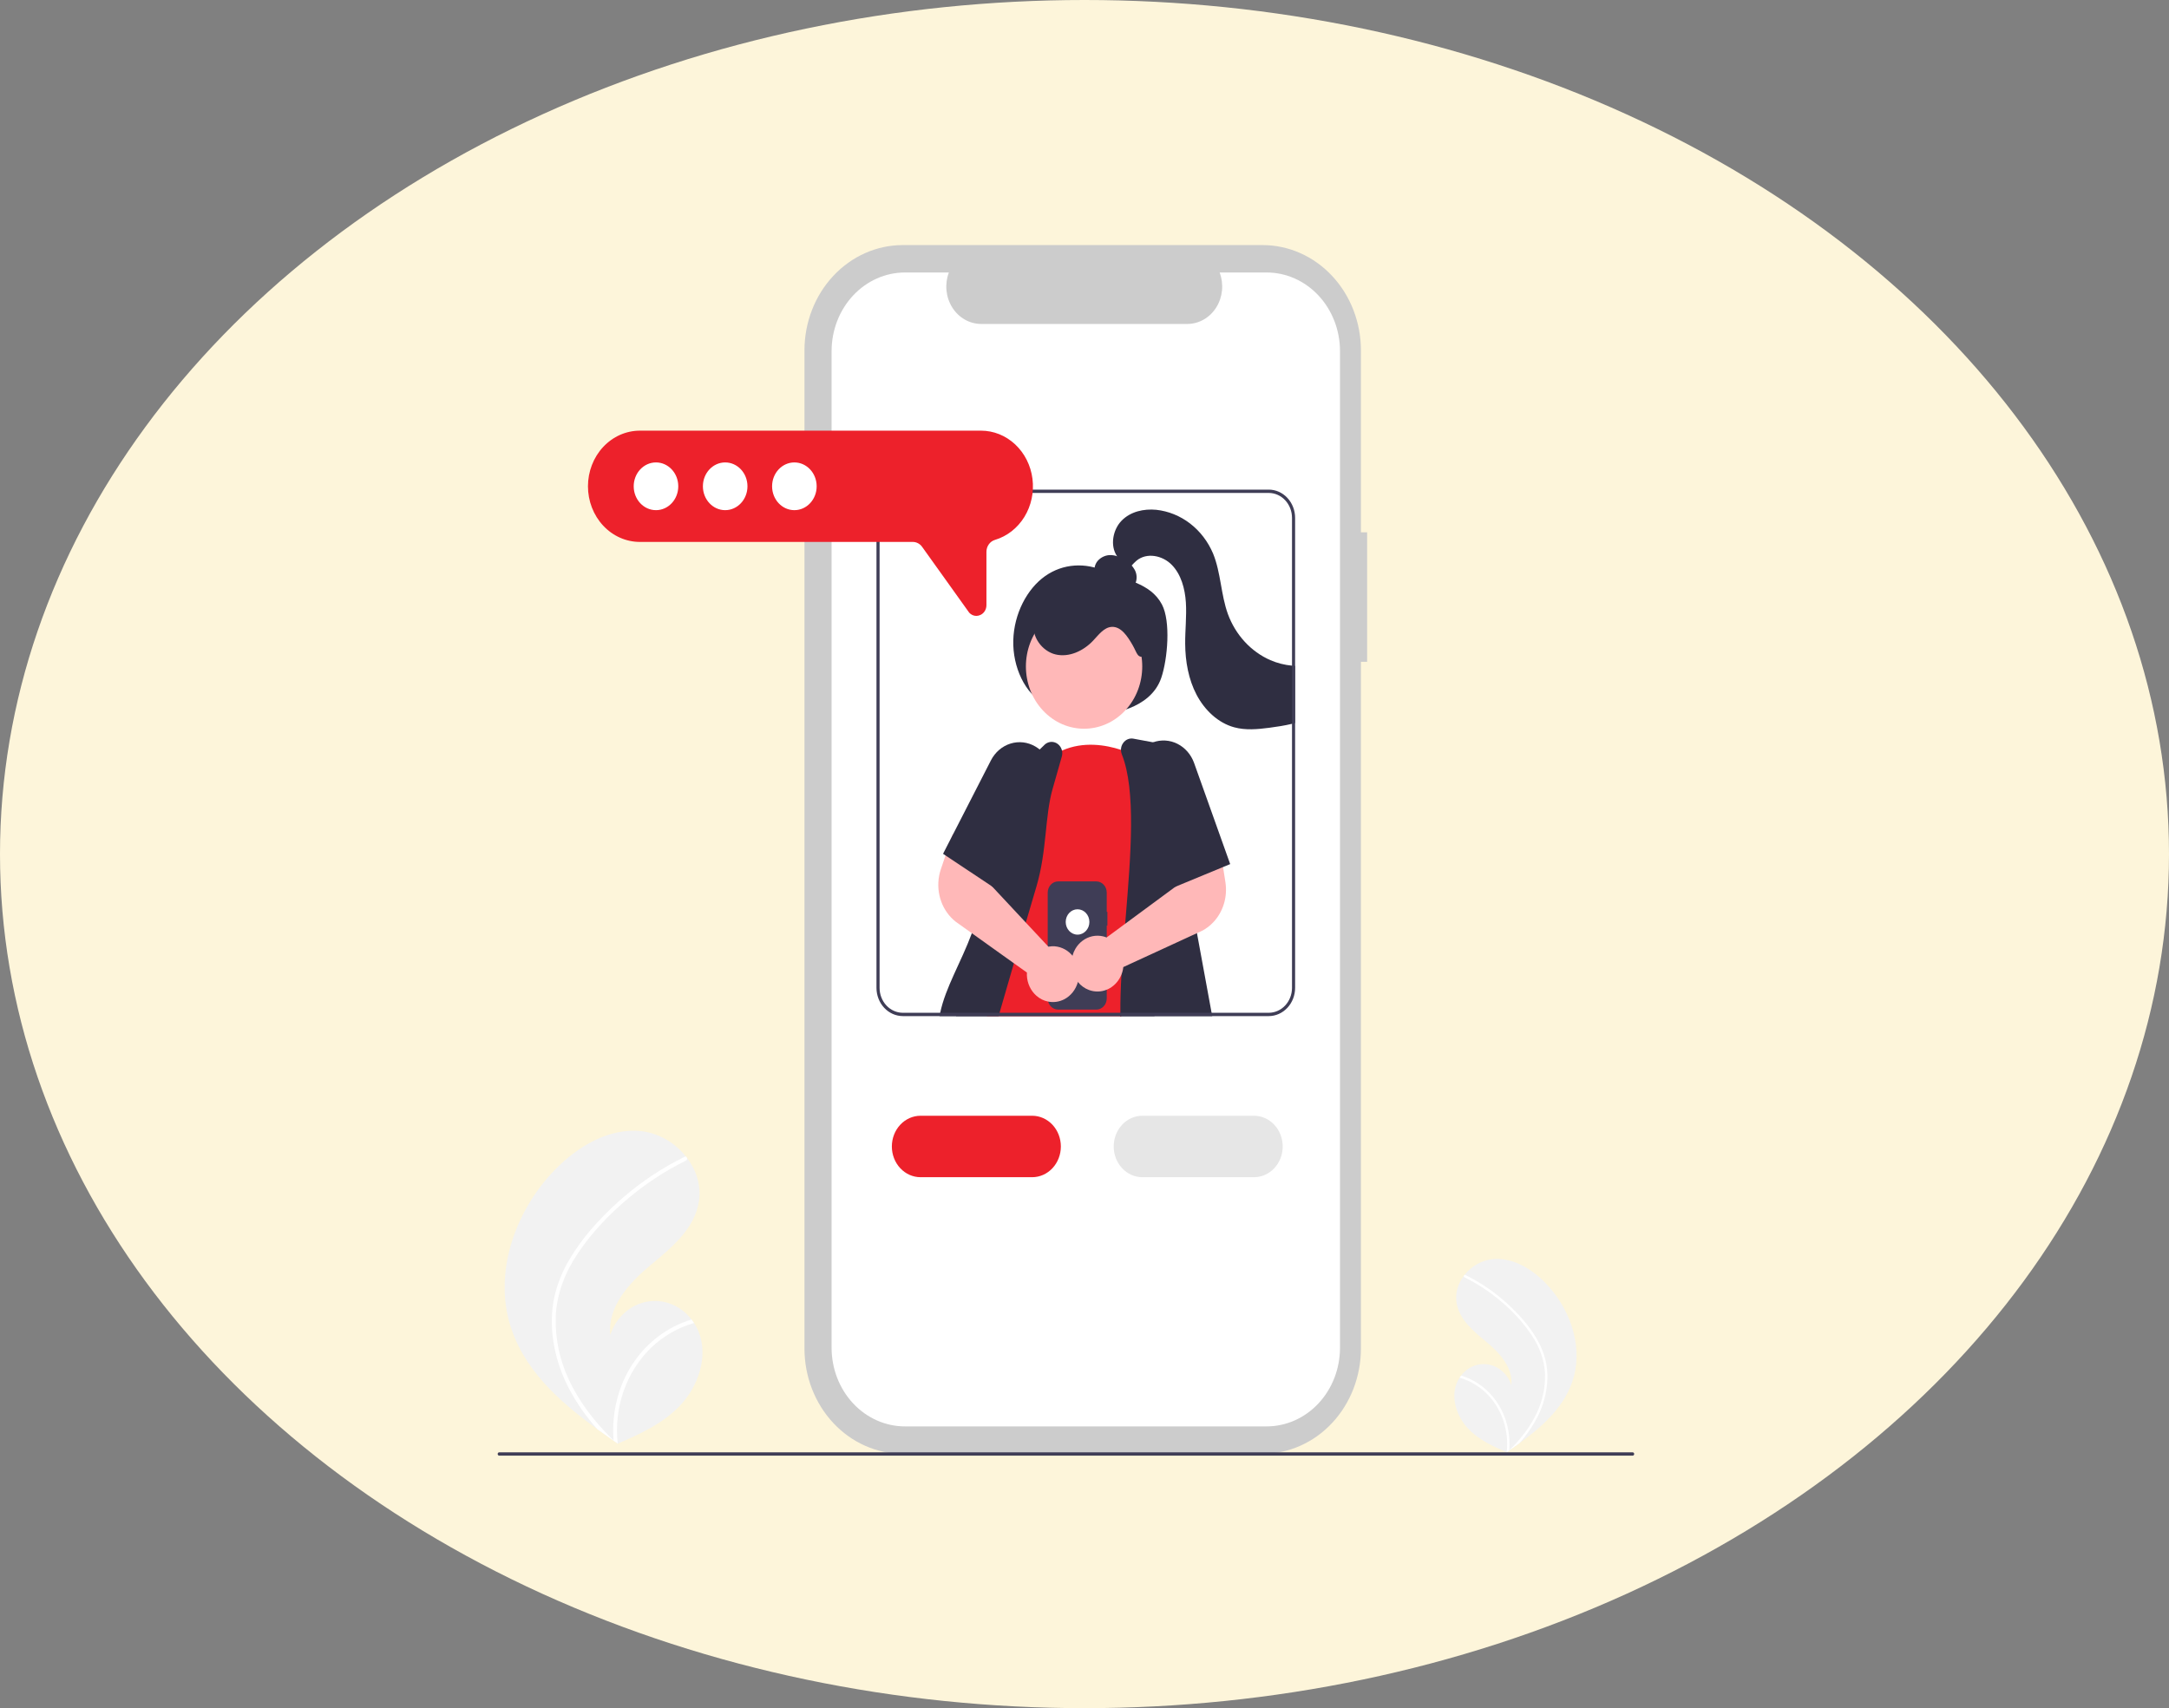 <svg width="292" height="230" viewBox="0 0 292 230" fill="none" xmlns="http://www.w3.org/2000/svg">
<rect x="0" y="0" width="292" height="230" fill="#808080" stroke="none"/>
<ellipse cx="146" cy="115" rx="146" ry="115" fill="#FDF5DA"/>
<g clip-path="url(#clip0_96:2816)">
<path d="M211.882 185.345C210.827 189.264 207.748 192.008 204.536 194.338C204.088 194.664 203.639 194.982 203.191 195.292C203.188 195.294 203.184 195.297 203.181 195.298C203.16 195.313 203.138 195.328 203.118 195.343C203.025 195.407 202.933 195.471 202.841 195.534L202.891 195.558C202.891 195.558 202.941 195.587 202.887 195.563C202.871 195.556 202.854 195.549 202.838 195.542C200.972 194.736 199.073 193.87 197.643 192.36C196.159 190.791 195.292 188.331 196.096 186.271C196.201 186.001 196.335 185.744 196.493 185.506C196.558 185.406 196.629 185.311 196.702 185.217C197.145 184.637 197.724 184.195 198.379 183.935C199.035 183.675 199.743 183.607 200.432 183.737C201.12 183.868 201.764 184.192 202.296 184.677C202.829 185.163 203.231 185.791 203.461 186.498C203.697 184.144 201.886 182.173 200.142 180.718C198.398 179.264 196.416 177.68 196.079 175.339C195.891 174.037 196.313 172.775 197.084 171.762C197.107 171.731 197.131 171.7 197.156 171.67C198.093 170.49 199.411 169.732 200.848 169.548C203.522 169.25 206.12 170.767 208.063 172.759C211.19 175.965 213.081 180.888 211.882 185.345Z" fill="#F2F2F2"/>
<path d="M206.855 180.218C207.368 181.074 207.762 182.005 208.025 182.983C208.247 183.856 208.345 184.76 208.318 185.665C208.246 187.527 207.758 189.344 206.895 190.962C206.245 192.189 205.452 193.324 204.536 194.339C204.088 194.664 203.639 194.982 203.191 195.293C203.188 195.294 203.184 195.297 203.181 195.298C203.16 195.313 203.138 195.328 203.118 195.343C203.025 195.407 202.933 195.471 202.841 195.534C202.841 195.534 202.941 195.587 202.887 195.563C202.871 195.556 202.854 195.549 202.837 195.542C203.005 194.073 202.841 192.583 202.36 191.196C201.879 189.808 201.094 188.565 200.072 187.57C199.048 186.589 197.821 185.882 196.493 185.506C196.558 185.406 196.629 185.311 196.702 185.217C197.215 185.371 197.714 185.574 198.193 185.822C199.908 186.704 201.312 188.154 202.197 189.957C202.992 191.595 203.334 193.442 203.183 195.28C203.26 195.206 203.336 195.13 203.411 195.054C204.829 193.638 206.088 192.012 206.94 190.136C207.68 188.547 208.043 186.788 207.999 185.014C207.929 183.078 207.209 181.286 206.167 179.726C205.025 178.061 203.676 176.571 202.158 175.298C200.627 173.985 198.952 172.877 197.17 171.999C197.13 171.979 197.099 171.944 197.083 171.899C197.066 171.855 197.067 171.806 197.084 171.762C197.095 171.722 197.121 171.689 197.156 171.67C197.173 171.662 197.193 171.658 197.212 171.659C197.231 171.66 197.25 171.666 197.267 171.675C197.487 171.784 197.705 171.894 197.922 172.009C199.727 172.964 201.414 174.157 202.945 175.558C204.423 176.909 205.815 178.451 206.855 180.218Z" fill="white"/>
<path d="M68.526 177.879C70.233 184.223 75.216 188.664 80.415 192.436C81.141 192.963 81.867 193.477 82.593 193.98C82.598 193.982 82.603 193.987 82.608 193.99C82.643 194.014 82.678 194.038 82.711 194.062C82.861 194.165 83.01 194.269 83.159 194.371L83.078 194.411C83.078 194.411 82.997 194.456 83.085 194.418C83.111 194.406 83.138 194.396 83.165 194.384C86.185 193.079 89.258 191.678 91.573 189.233C93.974 186.695 95.377 182.713 94.077 179.378C93.906 178.941 93.69 178.526 93.433 178.141C93.328 177.979 93.214 177.824 93.096 177.672C92.379 176.735 91.441 176.019 90.38 175.598C89.319 175.177 88.173 175.066 87.058 175.277C85.944 175.488 84.903 176.014 84.041 176.799C83.179 177.585 82.528 178.602 82.155 179.746C81.773 175.936 84.705 172.745 87.527 170.39C90.35 168.037 93.558 165.474 94.103 161.685C94.408 159.577 93.724 157.534 92.478 155.895C92.439 155.845 92.4 155.795 92.361 155.747C90.844 153.837 88.71 152.61 86.385 152.312C82.056 151.83 77.852 154.285 74.707 157.509C69.645 162.698 66.585 170.666 68.526 177.879Z" fill="#F2F2F2"/>
<path d="M76.662 169.582C75.832 170.966 75.194 172.474 74.769 174.056C74.41 175.47 74.25 176.933 74.295 178.398C74.373 181.408 75.237 184.35 76.597 186.971C77.65 188.957 78.933 190.794 80.415 192.436C81.141 192.963 81.867 193.477 82.593 193.98C82.598 193.982 82.603 193.987 82.608 193.989C82.643 194.013 82.678 194.038 82.711 194.062C82.861 194.165 83.01 194.269 83.159 194.371C83.159 194.371 82.997 194.456 83.085 194.418C83.111 194.406 83.138 194.396 83.165 194.384C82.894 192.006 83.159 189.594 83.938 187.349C84.717 185.104 85.986 183.091 87.641 181.48C89.299 179.893 91.284 178.749 93.433 178.14C93.328 177.979 93.214 177.824 93.096 177.672C92.266 177.922 91.458 178.249 90.681 178.651C87.906 180.079 85.634 182.426 84.201 185.345C82.915 187.995 82.362 190.984 82.606 193.96C82.481 193.839 82.357 193.716 82.237 193.594C79.942 191.302 77.903 188.671 76.524 185.634C75.327 183.063 74.739 180.215 74.811 177.343C74.924 174.211 76.089 171.31 77.775 168.784C79.582 166.081 81.847 163.69 84.265 161.618C86.742 159.492 89.453 157.699 92.337 156.279C92.402 156.247 92.453 156.188 92.479 156.117C92.505 156.045 92.505 155.966 92.478 155.894C92.458 155.831 92.416 155.777 92.361 155.746C92.332 155.733 92.301 155.727 92.27 155.728C92.239 155.73 92.208 155.739 92.181 155.755C91.825 155.93 91.471 156.108 91.121 156.294C88.199 157.841 85.469 159.771 82.991 162.039C80.598 164.225 78.346 166.722 76.662 169.582Z" fill="white"/>
<path d="M184.047 71.676H183.213V47.178C183.213 45.316 182.87 43.473 182.205 41.753C181.54 40.032 180.565 38.469 179.336 37.153C178.108 35.836 176.649 34.792 175.043 34.079C173.437 33.367 171.717 33 169.979 33H121.535C118.025 33 114.659 34.494 112.177 37.153C109.695 39.812 108.301 43.418 108.301 47.178V181.573C108.301 185.333 109.695 188.94 112.177 191.599C114.659 194.258 118.025 195.752 121.535 195.752H169.979C173.488 195.752 176.855 194.258 179.336 191.599C181.818 188.94 183.213 185.334 183.213 181.573V89.114H184.047L184.047 71.676Z" fill="#CCCCCC"/>
<path d="M180.396 47.278V181.474C180.396 184.283 179.354 186.976 177.501 188.962C175.647 190.948 173.134 192.063 170.512 192.063H121.836C119.215 192.063 116.701 190.948 114.848 188.962C112.994 186.976 111.953 184.283 111.953 181.474V47.278C111.953 44.469 112.994 41.776 114.848 39.79C116.701 37.804 119.215 36.689 121.836 36.689H127.741C127.451 37.453 127.341 38.281 127.419 39.102C127.498 39.922 127.764 40.709 128.194 41.394C128.623 42.078 129.203 42.639 129.882 43.027C130.561 43.415 131.319 43.618 132.089 43.619H159.842C160.612 43.618 161.37 43.415 162.049 43.027C162.728 42.639 163.308 42.078 163.737 41.394C164.167 40.709 164.433 39.922 164.512 39.102C164.591 38.281 164.48 37.453 164.19 36.689H170.512C173.134 36.689 175.647 37.804 177.501 39.79C179.354 41.776 180.396 44.469 180.396 47.278Z" fill="white"/>
<path d="M140.6 94.721C138.014 93.448 136.315 89.81 136.412 86.222C136.508 82.634 138.271 79.278 140.702 77.567C143.132 75.856 146.133 75.726 148.742 76.916C151.351 78.106 154.854 78.43 156.422 81.387C157.627 83.659 157.193 88.729 156.34 91.256C155.602 93.44 153.799 94.671 152.041 95.359C150.094 96.115 148.02 96.413 145.956 96.235C143.893 96.057 141.889 95.406 140.081 94.327L140.6 94.721Z" fill="#2F2E41"/>
<path d="M155.323 136.369L154.231 131.601L154.154 131.259C154.091 130.993 153.964 130.751 153.785 130.556C153.606 130.361 153.382 130.22 153.135 130.149L152.045 129.836L151.079 129.557L148.994 128.957H148.992L144.777 127.745L141.047 126.67L140.146 126.41L137.668 125.697L136.128 125.254L133.738 124.568L133.546 124.512C133.214 124.417 132.861 124.453 132.551 124.612C132.242 124.772 131.995 125.045 131.857 125.382C131.753 125.639 131.65 125.9 131.55 126.167C130.331 129.466 129.407 132.882 128.791 136.369C128.764 136.516 128.734 136.666 128.709 136.816H150.835C150.835 136.843 150.835 136.867 150.837 136.894C150.874 136.869 150.912 136.845 150.95 136.816H155.425L155.323 136.369Z" fill="#2F2E41"/>
<path d="M151.48 95.665C154.538 92.389 154.538 87.077 151.48 83.801C148.422 80.525 143.464 80.525 140.405 83.801C137.347 87.077 137.347 92.389 140.405 95.665C143.464 98.942 148.422 98.942 151.48 95.665Z" fill="#FFB8B8"/>
<path d="M154.295 133.768C153.48 134.741 152.566 135.614 151.569 136.369C151.367 136.523 151.16 136.673 150.949 136.816C150.912 136.845 150.874 136.87 150.837 136.894C150.835 136.867 150.835 136.843 150.835 136.816H132.896C132.86 136.784 132.826 136.75 132.794 136.713C132.681 136.606 132.571 136.487 132.464 136.369C131.761 135.599 131.168 134.722 130.702 133.768L132.894 127.128L133.737 124.568L134.963 120.86L136.282 116.859C136.167 116.489 136.074 116.112 136.002 115.73V115.728C134.752 108.934 140.905 102.341 140.905 102.341C140.953 102.301 141.001 102.263 141.049 102.227C141.642 101.758 142.286 101.367 142.967 101.065C145.852 99.783 148.872 100.3 150.905 100.962C151.612 101.189 152.303 101.47 152.972 101.803C153.21 101.923 153.339 101.999 153.339 101.999L153.542 108.565L153.817 117.541L153.965 122.549L154.151 128.866L154.231 131.601L154.295 133.768Z" fill="#ED212B"/>
<path d="M163.11 136.369L161.14 125.646L160.864 124.147L162.196 117.761L161.572 114.364L159.245 101.695C159.187 101.39 159.046 101.111 158.838 100.893C158.63 100.676 158.366 100.53 158.08 100.476L155.233 99.951L152.588 99.461C152.333 99.412 152.071 99.439 151.829 99.538C151.587 99.638 151.376 99.806 151.217 100.025C151.017 100.29 150.907 100.621 150.906 100.962C150.906 101.172 150.947 101.381 151.025 101.574C152.956 106.398 152.233 115.164 151.536 123.64C151.515 123.888 151.494 124.136 151.476 124.384C151.33 126.147 151.192 127.882 151.079 129.557C151.041 130.114 151.008 130.666 150.977 131.21C150.874 133.021 150.816 134.754 150.829 136.369C150.829 136.519 150.831 136.668 150.835 136.816C150.835 136.843 150.835 136.867 150.837 136.894C150.874 136.87 150.912 136.845 150.95 136.816H163.192L163.11 136.369Z" fill="#2F2E41"/>
<path d="M142.968 101.065C142.91 100.815 142.796 100.586 142.634 100.396C142.473 100.207 142.27 100.063 142.044 99.979C141.817 99.895 141.575 99.873 141.339 99.914C141.103 99.956 140.88 100.06 140.69 100.217L139.966 100.921L134.47 106.282C134.315 106.432 134.192 106.618 134.111 106.825C133.6 108.138 132.646 110.609 131.519 113.686C131.12 114.777 130.699 115.947 130.266 117.166C129.546 119.199 131.955 122.311 131.233 124.516C131.108 124.903 130.975 125.283 130.834 125.657C129.371 129.604 127.292 132.938 126.574 136.369C126.543 136.518 126.511 136.668 126.482 136.816H134.433C134.443 136.782 134.454 136.749 134.464 136.713C134.495 136.599 134.529 136.485 134.562 136.369C135.149 134.318 135.804 132.066 136.495 129.7C136.591 129.374 136.687 129.045 136.783 128.714C137.073 127.723 137.368 126.718 137.668 125.697C137.71 125.55 137.754 125.402 137.797 125.254C137.898 124.91 137.999 124.566 138.1 124.221C138.234 123.769 138.367 123.316 138.501 122.862C138.847 121.681 139.196 120.493 139.545 119.313C140.958 114.507 140.649 109.884 141.713 106.195C141.73 106.141 141.745 106.089 141.759 106.038C142.216 104.45 142.619 103.041 142.945 101.867C143.019 101.607 143.027 101.33 142.968 101.065Z" fill="#2F2E41"/>
<path d="M151.51 79.291C151.792 79.335 152.08 79.278 152.329 79.129C152.577 78.98 152.773 78.748 152.886 78.468C152.991 78.184 153.033 77.878 153.01 77.574C152.987 77.269 152.9 76.975 152.754 76.713C152.457 76.19 152.044 75.755 151.55 75.448C150.982 75.041 150.325 74.799 149.643 74.745C149.303 74.721 148.962 74.775 148.643 74.905C148.324 75.035 148.035 75.236 147.796 75.496C147.562 75.762 147.408 76.097 147.352 76.458C147.297 76.818 147.344 77.189 147.486 77.521C147.772 78.112 148.373 78.444 148.958 78.669C150.12 79.115 151.357 79.289 152.586 79.18L151.51 79.291Z" fill="#2F2E41"/>
<path d="M154.295 88.337C153.075 88.718 153.141 88.013 152.472 86.856C151.803 85.698 150.933 84.336 149.664 84.408C148.624 84.468 147.9 85.48 147.159 86.264C145.838 87.661 143.92 88.545 142.107 88.119C140.293 87.692 138.798 85.688 139.197 83.746C139.42 82.658 140.171 81.753 141.072 81.195C141.972 80.638 143.012 80.392 144.045 80.264C146.346 79.981 148.677 80.242 150.874 81.029C152.39 81.575 153.914 82.456 154.669 83.967C155.424 85.478 156.084 87.664 154.614 88.337H154.295Z" fill="#2F2E41"/>
<path d="M174.353 89.662V97.357C174.213 97.395 174.075 97.431 173.935 97.462C172.929 97.701 171.904 97.86 170.886 97.992C169.305 98.198 167.684 98.35 166.143 97.927C163.989 97.337 162.186 95.633 161.092 93.555C160 91.48 159.57 89.06 159.554 86.676C159.541 84.82 159.766 82.962 159.647 81.11C159.526 79.259 159.007 77.342 157.754 76.061C156.502 74.777 154.385 74.357 153.012 75.486C152.779 75.688 152.559 75.907 152.354 76.141C152.089 76.459 151.777 76.728 151.43 76.937C150.808 77.273 149.825 77.011 149.783 76.266L150.434 74.963C150.413 74.934 150.39 74.902 150.369 74.873C149.415 73.464 149.814 71.32 150.993 70.11C152.198 68.871 153.991 68.486 155.652 68.643C157.3 68.82 158.875 69.459 160.22 70.495C161.564 71.531 162.631 72.927 163.313 74.544C164.365 77.118 164.354 80.064 165.306 82.684C165.819 84.077 166.589 85.344 167.571 86.41C168.552 87.475 169.724 88.318 171.017 88.886C171.95 89.287 172.933 89.538 173.935 89.63C174.075 89.644 174.213 89.653 174.353 89.662Z" fill="#2F2E41"/>
<path d="M149.081 122.782H148.993V120.184C148.993 119.785 148.845 119.403 148.581 119.121C148.318 118.839 147.961 118.68 147.589 118.68H142.451C142.267 118.68 142.084 118.719 141.914 118.795C141.744 118.87 141.589 118.981 141.459 119.121C141.328 119.26 141.225 119.426 141.155 119.608C141.084 119.791 141.048 119.986 141.048 120.184V134.437C141.048 134.836 141.196 135.219 141.459 135.501C141.722 135.783 142.079 135.941 142.451 135.941H147.589C147.773 135.941 147.956 135.902 148.126 135.827C148.296 135.751 148.451 135.64 148.581 135.501C148.712 135.361 148.815 135.195 148.886 135.013C148.956 134.83 148.993 134.635 148.993 134.437V124.631H149.081V122.782Z" fill="#3F3D56"/>
<path d="M145.064 125.848C145.945 125.848 146.658 125.083 146.658 124.14C146.658 123.197 145.945 122.432 145.064 122.432C144.184 122.432 143.47 123.197 143.47 124.14C143.47 125.083 144.184 125.848 145.064 125.848Z" fill="white"/>
<path d="M144.383 128.691C144.345 128.642 144.304 128.595 144.262 128.548C143.918 128.17 143.503 127.873 143.045 127.678C142.587 127.482 142.095 127.392 141.603 127.412C141.446 127.421 141.29 127.44 141.135 127.47L141.047 127.376L140.146 126.41L138.1 124.221L136.831 122.861L134.963 120.86L133.56 119.359L133.015 118.776L133.978 114.739L131.519 113.686L128.315 112.315L128.265 112.293L128.146 112.642L127.29 115.184L126.651 117.074C126.279 118.19 126.216 119.398 126.469 120.552C126.722 121.706 127.28 122.757 128.077 123.579C128.259 123.767 128.452 123.941 128.655 124.1L130.834 125.657L131.55 126.167L132.894 127.128L135.113 128.714L136.495 129.7L138.248 130.952C138.24 131.075 138.238 131.198 138.242 131.321C138.263 131.849 138.387 132.367 138.606 132.84C138.826 133.313 139.137 133.731 139.517 134.067C139.973 134.474 140.52 134.748 141.104 134.861H141.106C141.837 135.006 142.593 134.899 143.264 134.557C143.707 134.328 144.1 134.001 144.419 133.599C144.737 133.197 144.973 132.728 145.111 132.222C145.183 131.968 145.228 131.705 145.245 131.44C145.28 130.943 145.222 130.444 145.074 129.972C144.926 129.5 144.691 129.065 144.383 128.691Z" fill="#FFB8B8"/>
<path d="M164.974 118.812L164.653 116.745L164.194 113.8L161.572 114.364L158.163 115.097L158.428 119.254L158.232 119.4L153.966 122.548L151.476 124.384L148.994 126.216L148.992 126.218L148.973 126.232C148.827 126.171 148.677 126.121 148.524 126.084C148.043 125.967 147.545 125.96 147.061 126.063C146.577 126.167 146.119 126.378 145.717 126.683C145.341 126.967 145.022 127.328 144.777 127.745C144.605 128.039 144.472 128.358 144.383 128.691C144.325 128.903 144.285 129.119 144.262 129.338C144.209 129.855 144.257 130.379 144.403 130.876C144.549 131.373 144.791 131.831 145.111 132.223C145.507 132.712 146.016 133.081 146.587 133.294C147.367 133.589 148.219 133.578 148.992 133.26H148.994C149.151 133.197 149.304 133.121 149.451 133.032C150.135 132.624 150.672 131.983 150.977 131.209C151.059 131.006 151.123 130.795 151.169 130.579C151.193 130.458 151.212 130.337 151.225 130.214L152.045 129.836L154.152 128.866L161.14 125.646L161.816 125.335C162.393 125.037 162.918 124.635 163.369 124.147C164.012 123.458 164.493 122.614 164.772 121.687C165.051 120.759 165.12 119.774 164.974 118.812Z" fill="#FFB8B8"/>
<path d="M141.532 103.464C141.427 103.029 141.264 102.613 141.049 102.227C140.769 101.722 140.401 101.279 139.966 100.921C139.783 100.771 139.589 100.635 139.386 100.516C138.361 99.914 137.155 99.773 136.033 100.123C134.911 100.473 133.964 101.286 133.402 102.384L128.315 112.315L128.146 112.642L126.958 114.963L127.29 115.184L130.266 117.166L133.56 119.359L133.792 119.514L136.002 115.73V115.728L141.004 107.16C141.196 106.832 141.35 106.48 141.463 106.112C141.477 106.06 141.492 106.006 141.507 105.955C141.725 105.142 141.733 104.281 141.532 103.464Z" fill="#2F2E41"/>
<path d="M160.756 102.739C160.349 101.601 159.547 100.676 158.517 100.156C157.488 99.636 156.311 99.563 155.233 99.951C155.097 100 154.964 100.056 154.832 100.119C154.076 100.48 153.431 101.064 152.972 101.802C152.787 102.098 152.634 102.415 152.517 102.748C152.31 103.328 152.213 103.946 152.23 104.566C152.247 105.186 152.379 105.797 152.617 106.362L153.542 108.565L158.107 119.451L158.232 119.4L162.196 117.761L164.653 116.745L165.613 116.349L160.756 102.739Z" fill="#2F2E41"/>
<path d="M138.956 158.508H123.927C122.903 158.508 121.921 158.072 121.196 157.296C120.472 156.521 120.065 155.468 120.065 154.371C120.065 153.274 120.472 152.221 121.196 151.446C121.921 150.67 122.903 150.234 123.927 150.234H138.956C139.98 150.234 140.962 150.67 141.686 151.446C142.41 152.221 142.817 153.274 142.817 154.371C142.817 155.468 142.41 156.521 141.686 157.296C140.962 158.072 139.98 158.508 138.956 158.508Z" fill="#ED212B"/>
<path d="M168.821 158.508H153.792C152.768 158.508 151.786 158.072 151.062 157.296C150.338 156.521 149.931 155.468 149.931 154.371C149.931 153.274 150.338 152.221 151.062 151.446C151.786 150.67 152.768 150.234 153.792 150.234H168.821C169.845 150.234 170.827 150.67 171.551 151.446C172.276 152.221 172.682 153.274 172.682 154.371C172.682 155.468 172.276 156.521 171.551 157.296C170.827 158.072 169.845 158.508 168.821 158.508Z" fill="#E6E6E6"/>
<path d="M219.791 196H67.209C67.153 196 67.1 195.976 67.061 195.934C67.022 195.893 67 195.836 67 195.776C67 195.717 67.022 195.66 67.061 195.618C67.1 195.576 67.153 195.553 67.209 195.553H219.791C219.847 195.553 219.9 195.576 219.939 195.618C219.978 195.66 220 195.717 220 195.776C220 195.836 219.978 195.893 219.939 195.934C219.9 195.976 219.847 196 219.791 196Z" fill="#3F3D56"/>
<path d="M170.804 65.926H121.544C120.603 65.927 119.701 66.328 119.036 67.041C118.371 67.754 117.996 68.72 117.995 69.728V133.014C117.996 134.022 118.371 134.988 119.036 135.701C119.701 136.413 120.603 136.814 121.544 136.816H170.804C171.745 136.815 172.647 136.414 173.312 135.701C173.977 134.989 174.352 134.022 174.353 133.014V69.728C174.352 68.719 173.977 67.753 173.312 67.04C172.647 66.328 171.745 65.927 170.804 65.926ZM173.935 133.014C173.934 133.904 173.604 134.756 173.017 135.385C172.43 136.014 171.634 136.368 170.804 136.369H121.544C120.713 136.368 119.918 136.014 119.331 135.385C118.744 134.756 118.414 133.904 118.413 133.014V69.728C118.414 68.838 118.744 67.986 119.331 67.357C119.918 66.728 120.713 66.374 121.544 66.373H170.804C171.634 66.374 172.43 66.728 173.017 67.357C173.604 67.986 173.934 68.838 173.935 69.728V133.014Z" fill="#3F3D56"/>
<path d="M131.433 82.929C131.256 82.928 131.08 82.89 130.917 82.816C130.754 82.743 130.606 82.635 130.482 82.499L124.137 73.628C123.99 73.424 123.802 73.259 123.586 73.145C123.371 73.031 123.134 72.971 122.894 72.97H86.147C84.292 72.97 82.513 72.181 81.202 70.776C79.891 69.371 79.154 67.466 79.154 65.479C79.154 63.492 79.891 61.586 81.202 60.181C82.513 58.777 84.292 57.987 86.147 57.987H132.067C133.759 57.987 135.393 58.644 136.667 59.837C137.941 61.029 138.769 62.675 138.996 64.471C139.224 66.267 138.836 68.091 137.905 69.604C136.973 71.117 135.562 72.216 133.931 72.7C133.604 72.799 133.317 73.01 133.112 73.301C132.907 73.592 132.797 73.946 132.798 74.31V81.472C132.801 81.76 132.722 82.042 132.573 82.282C132.424 82.521 132.21 82.707 131.96 82.814C131.793 82.889 131.614 82.928 131.433 82.929Z" fill="#ED212B"/>
<path d="M88.311 68.692C89.968 68.692 91.311 67.254 91.311 65.479C91.311 63.704 89.968 62.265 88.311 62.265C86.655 62.265 85.312 63.704 85.312 65.479C85.312 67.254 86.655 68.692 88.311 68.692Z" fill="white"/>
<path d="M97.627 68.692C99.284 68.692 100.627 67.254 100.627 65.479C100.627 63.704 99.284 62.265 97.627 62.265C95.97 62.265 94.627 63.704 94.627 65.479C94.627 67.254 95.97 68.692 97.627 68.692Z" fill="white"/>
<path d="M106.942 68.692C108.599 68.692 109.942 67.254 109.942 65.479C109.942 63.704 108.599 62.265 106.942 62.265C105.285 62.265 103.942 63.704 103.942 65.479C103.942 67.254 105.285 68.692 106.942 68.692Z" fill="white"/>
</g>
<defs>
<clipPath id="clip0_96:2816">
<rect width="153" height="163" fill="white" transform="translate(67 33)"/>
</clipPath>
</defs>
</svg>
